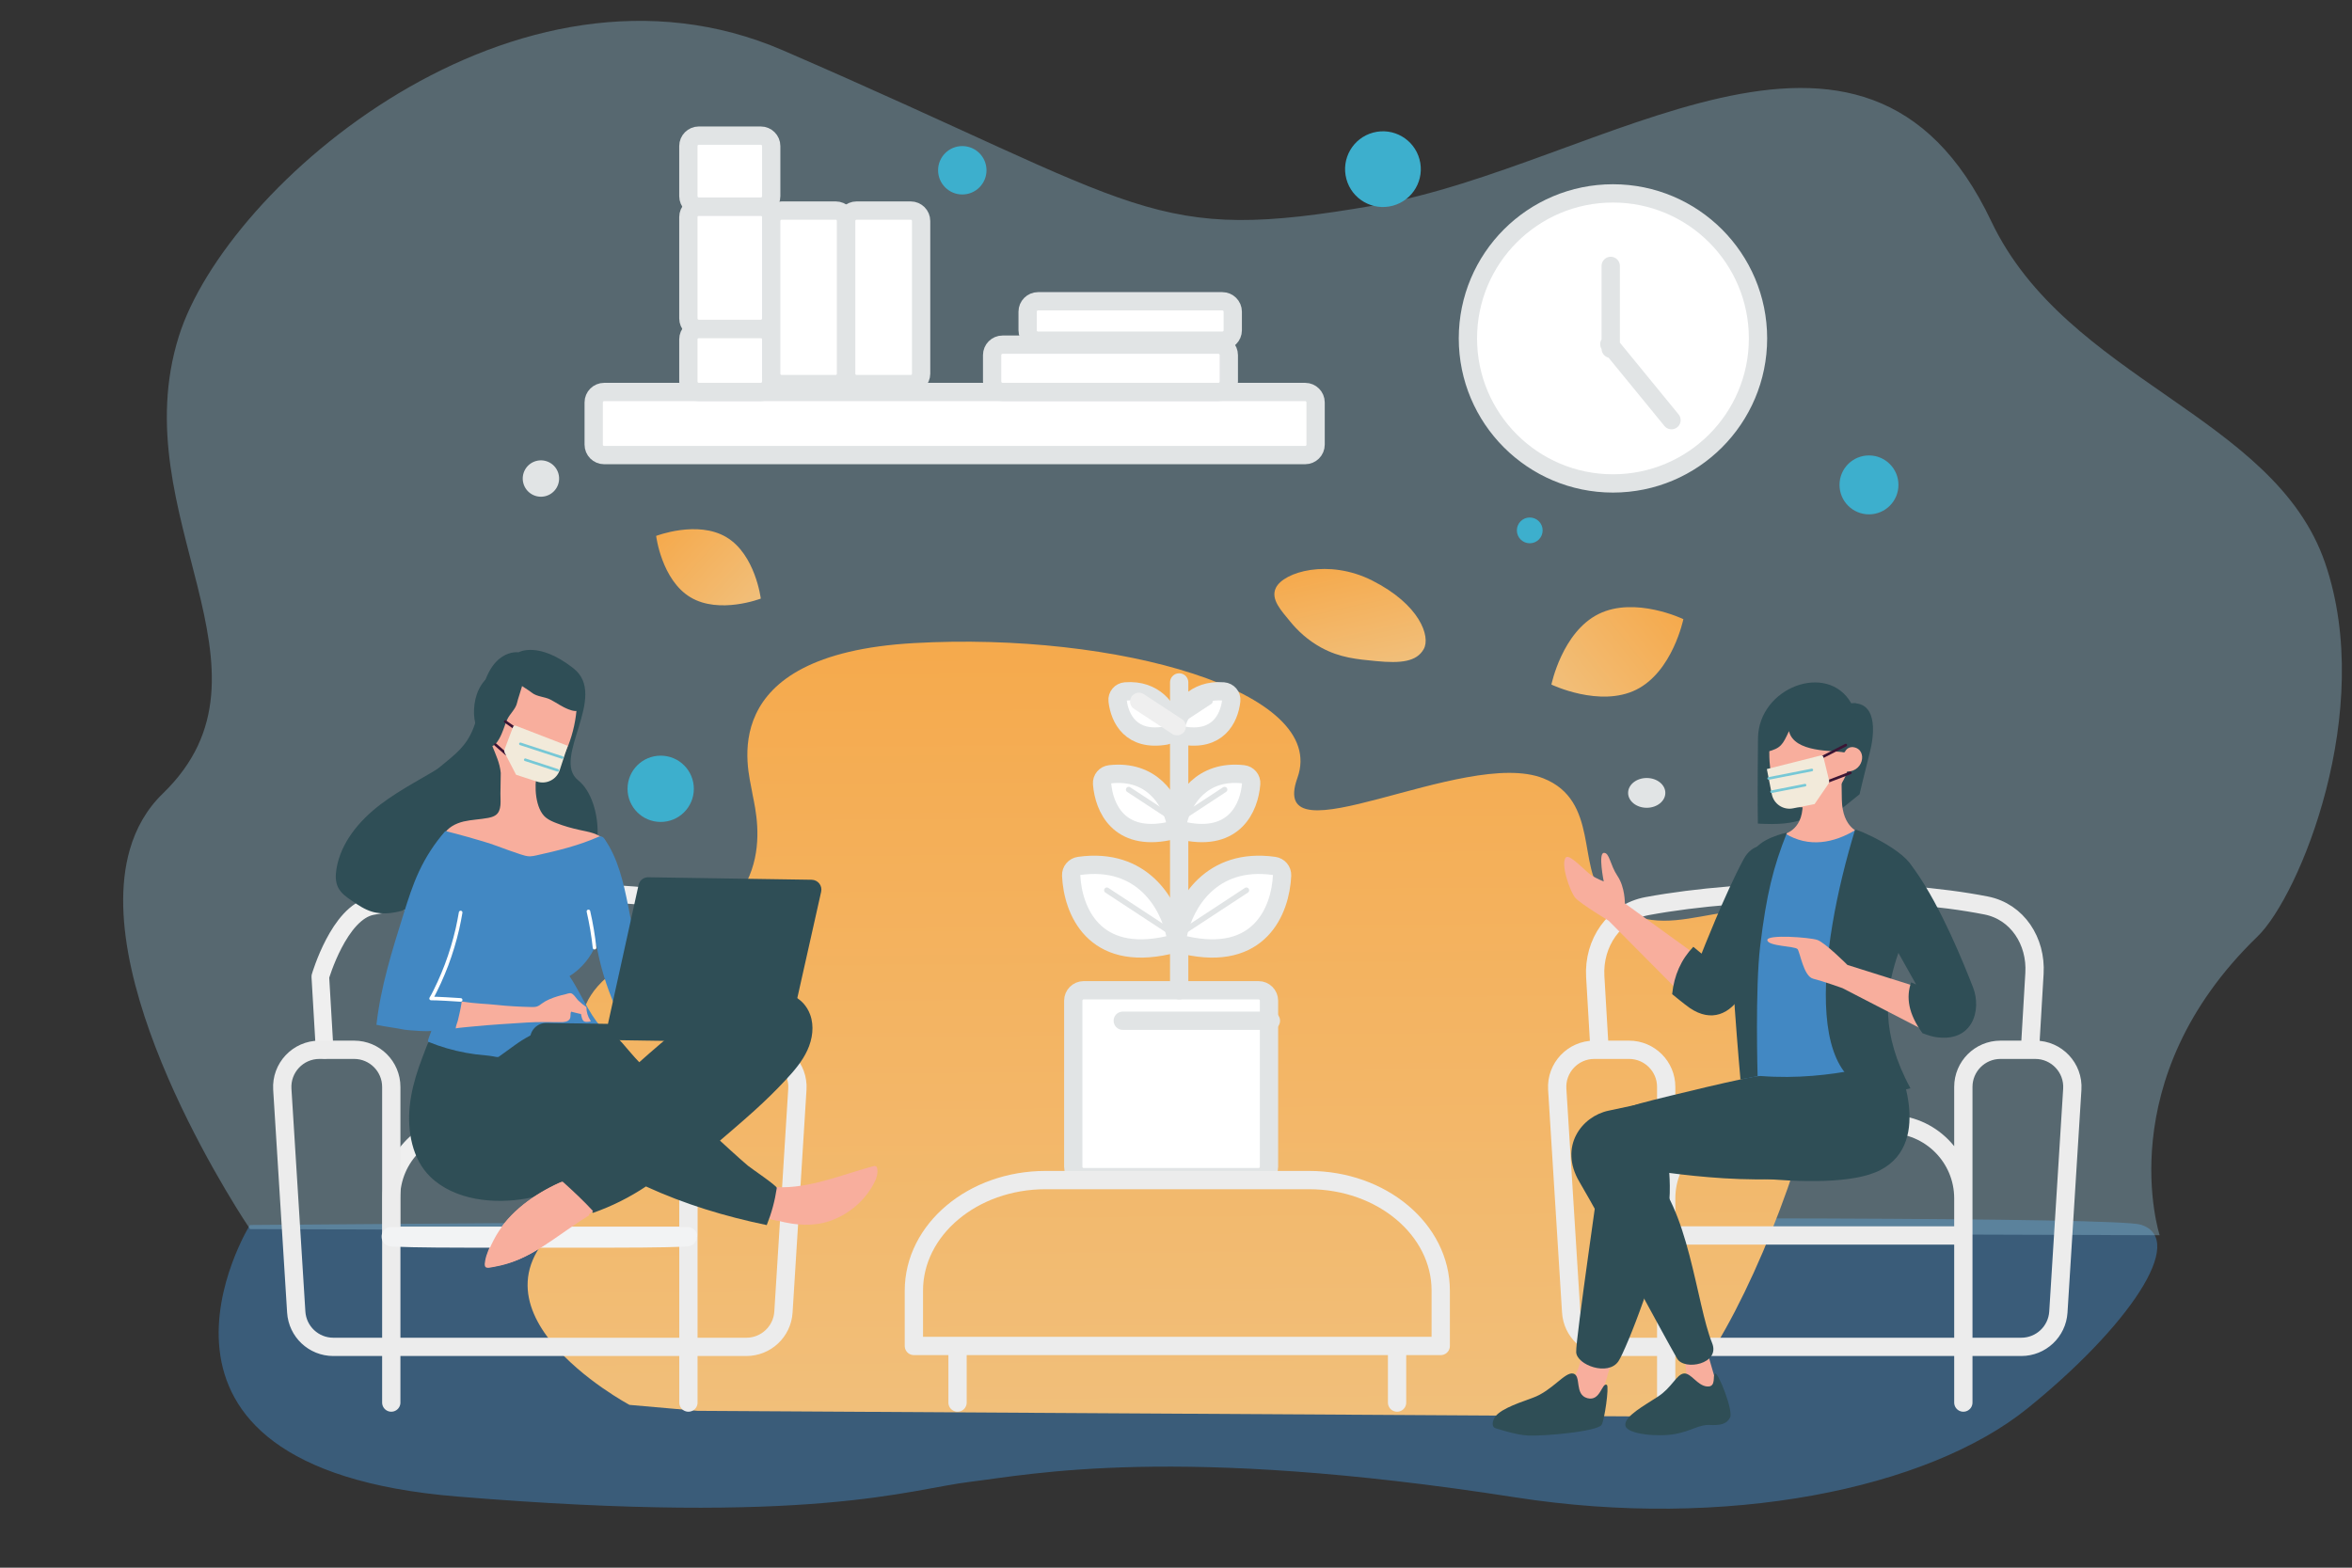 <?xml version="1.0" encoding="UTF-8" standalone="no"?>
<!DOCTYPE svg PUBLIC "-//W3C//DTD SVG 1.1//EN" "http://www.w3.org/Graphics/SVG/1.1/DTD/svg11.dtd">

<!-- Created with Vectornator (http://vectornator.io/) -->
<svg height="100%" stroke-miterlimit="10" style="fill-rule:nonzero;clip-rule:evenodd;stroke-linecap:round;stroke-linejoin:round;" version="1.1" viewBox="0 0 900 600" width="100%" xml:space="preserve" xmlns="http://www.w3.org/2000/svg" xmlns:vectornator="http://vectornator.io" xmlns:xlink="http://www.w3.org/1999/xlink">
<rect x="0" y="0" width="900" height="600" fill="#333333" stroke="none"/>
<defs>
<linearGradient gradientTransform="matrix(1 0 0 1 -2.84217e-14 -2.84217e-14)" gradientUnits="userSpaceOnUse" id="LinearGradient" x1="526.424" x2="502.103" y1="279.963" y2="170.673">
<stop offset="0" stop-color="#efcb94"/>
<stop offset="0.972" stop-color="#f9941e"/>
</linearGradient>
<linearGradient gradientTransform="matrix(1 0 0 1 -2.84217e-14 -2.84217e-14)" gradientUnits="userSpaceOnUse" id="LinearGradient_2" x1="572.565" x2="687.539" y1="285.546" y2="194.601">
<stop offset="0" stop-color="#efcb94"/>
<stop offset="0.972" stop-color="#f9941e"/>
</linearGradient>
<linearGradient gradientTransform="matrix(1 0 0 1 -2.84217e-14 -2.84217e-14)" gradientUnits="userSpaceOnUse" id="LinearGradient_3" x1="306.985" x2="218.03" y1="249.926" y2="167.276">
<stop offset="0" stop-color="#efcb94"/>
<stop offset="0.972" stop-color="#f9941e"/>
</linearGradient>
<linearGradient gradientTransform="matrix(1 0 0 1 -2.84217e-14 -2.84217e-14)" gradientUnits="userSpaceOnUse" id="LinearGradient_4" x1="461.927" x2="456.491" y1="708.362" y2="-77.043">
<stop offset="0" stop-color="#efcb94"/>
<stop offset="0.972" stop-color="#f9941e"/>
</linearGradient>
</defs>
<g id="Untitled" vectornator:layerName="Untitled">
<path d="M95.627 468.837C95.627 468.837 38.276 561.508 174.805 572.754C311.334 584 347.957 569.938 371.266 567.131C394.576 564.324 449.659 552.771 579.914 573.089C660.31 585.63 737.554 569.955 775.844 539.007C814.134 508.058 837.443 474.329 819.128 468.706C800.812 463.083 95.627 468.837 95.627 468.837Z" fill="#4288c3" fill-opacity="0.487" fill-rule="evenodd" opacity="1" stroke="none"/>
<path d="M95.677 470.414C95.677 470.414 34.037 379.492 49.671 325.166C52.009 317.044 56.074 309.74 62.33 303.68C111.001 256.533 46.905 197.523 68.412 128.776C86.611 70.596 197.694-24.837 299.595 19.268C440.297 80.172 439.635 93.57 526.211 78.58C612.787 63.591 713.188-18 761.951 84.663C790.849 145.5 870.295 158.847 889.708 215.462C909.122 272.076 879.88 342.934 863.844 358.426C806.986 413.398 826.4 472.752 826.4 472.752L95.677 470.414Z" fill="#96c5da" fill-opacity="0.362" fill-rule="evenodd" opacity="1" stroke="none"/>
<path d="M544.807 248.402C542.078 253.272 536.102 253.941 526.528 253.015C519.327 252.318 512.761 251.779 505.56 247.853C500.52 245.106 496.53 241.391 493.618 237.783C490.463 233.874 486.058 229.412 488.217 224.98C491.185 218.891 508.344 213.763 525.006 222.149C543.309 231.364 547.476 243.642 544.807 248.402Z" fill="url(#LinearGradient)" fill-rule="evenodd" opacity="1" stroke="none"/>
<path d="M626.094 263.977C612.155 270.892 593.653 262.001 593.653 262.001C593.653 262.001 597.765 241.902 611.712 234.997C625.652 228.082 644.146 236.964 644.146 236.964C644.146 236.964 640.034 257.062 626.094 263.977Z" fill="url(#LinearGradient_2)" fill-rule="evenodd" opacity="1" stroke="none"/>
<path d="M264.204 228.598C275.259 235.224 291.12 229.099 291.12 229.099C291.12 229.099 289.046 212.233 277.984 205.615C266.929 198.989 251.075 205.107 251.075 205.107C251.075 205.107 253.148 221.972 264.204 228.598Z" fill="url(#LinearGradient_3)" fill-rule="evenodd" opacity="1" stroke="none"/>
<path d="M726.446 185.583C726.446 191.811 721.398 196.859 715.17 196.859C708.942 196.859 703.894 191.811 703.894 185.583C703.894 179.355 708.942 174.307 715.17 174.307C721.398 174.307 726.446 179.355 726.446 185.583Z" fill="#3dafcd" fill-rule="evenodd" opacity="1" stroke="none"/>
<path d="M265.5 301.898C265.5 308.904 259.821 314.583 252.815 314.583C245.809 314.583 240.13 308.904 240.13 301.898C240.13 294.892 245.809 289.213 252.815 289.213C259.821 289.213 265.5 294.892 265.5 301.898Z" fill="#3dafcd" fill-rule="evenodd" opacity="1" stroke="none"/>
<path d="M590.298 202.994C590.298 200.27 588.089 198.061 585.365 198.061C582.641 198.061 580.432 200.27 580.432 202.994C580.432 205.718 582.641 207.927 585.365 207.927C588.089 207.927 590.298 205.718 590.298 202.994Z" fill="#3dafcd" fill-rule="evenodd" opacity="1" stroke="none"/>
<path d="M540.163 407.542C540.163 404.039 537.323 401.199 533.82 401.199C530.317 401.199 527.477 404.039 527.477 407.542C527.477 411.045 530.317 413.885 533.82 413.885C537.323 413.885 540.163 411.045 540.163 407.542Z" fill="#e1e4e5" fill-rule="evenodd" opacity="1" stroke="none"/>
<path d="M216.542 340.564C216.542 335.505 212.44 331.403 207.381 331.403C202.322 331.403 198.22 335.505 198.22 340.564C198.22 345.623 202.322 349.725 207.381 349.725C212.44 349.725 216.542 345.623 216.542 340.564Z" fill="#e1e4e5" fill-rule="evenodd" opacity="1" stroke="none"/>
<path d="M283.385 123.666C283.385 119.815 280.263 116.693 276.412 116.693C272.561 116.693 269.439 119.815 269.439 123.666C269.439 127.517 272.561 130.639 276.412 130.639C280.263 130.639 283.385 127.517 283.385 123.666Z" fill="#e1e4e5" fill-rule="evenodd" opacity="1" stroke="none"/>
<path d="M621.979 170.22C621.979 165.939 618.508 162.468 614.227 162.468C609.946 162.468 606.475 165.939 606.475 170.22C606.475 174.501 609.946 177.972 614.227 177.972C618.508 177.972 621.979 174.501 621.979 170.22Z" fill="#e1e4e5" fill-rule="evenodd" opacity="1" stroke="none"/>
<path d="M205.186 176.425C201.473 177.42 199.269 181.237 200.264 184.95C201.259 188.664 205.076 190.867 208.789 189.872C212.503 188.877 214.706 185.06 213.711 181.347C212.716 177.633 208.899 175.43 205.186 176.425Z" fill="#e1e4e5" fill-rule="evenodd" opacity="1" stroke="none"/>
<path d="M377.485 65.17C377.485 60.055 373.339 55.909 368.224 55.909C363.109 55.909 358.963 60.055 358.963 65.17C358.963 70.285 363.109 74.431 368.224 74.431C373.339 74.431 377.485 70.285 377.485 65.17Z" fill="#3dafcd" fill-rule="evenodd" opacity="1" stroke="none"/>
<path d="M637.247 303.462C637.247 300.315 634.057 297.763 630.123 297.763C626.189 297.763 622.999 300.315 622.999 303.462C622.999 306.609 626.189 309.161 630.123 309.161C634.057 309.161 637.247 306.609 637.247 303.462Z" fill="#e1e4e5" fill-rule="evenodd" opacity="1" stroke="none"/>
<path d="M525.438 50.749C517.709 52.82 513.122 60.764 515.193 68.493C517.264 76.222 525.208 80.809 532.937 78.738C540.666 76.667 545.253 68.723 543.182 60.994C541.111 53.265 533.166 48.678 525.438 50.749Z" fill="#3dafcd" fill-rule="evenodd" opacity="1" stroke="none"/>
<path d="M634.68 357.149L634.866 357.149C635.97 372.785 647.598 373.025 647.598 373.025C647.598 373.025 634.775 373.276 634.775 391.342C634.775 373.276 621.953 373.025 621.953 373.025C621.953 373.025 633.576 372.785 634.68 357.149ZM310.455 391.651L310.62 391.651C311.6 405.802 321.917 406.02 321.917 406.02C321.917 406.02 310.54 406.246 310.54 422.598C310.54 406.246 299.162 406.02 299.162 406.02C299.162 406.02 309.476 405.802 310.455 391.651Z" fill="#e1e4e5" fill-rule="evenodd" opacity="1" stroke="none"/>
<path d="M349.718 246.131C427.186 241.746 508.406 264.588 496.468 297.701C484.528 330.814 560.297 285.94 590.532 297.879C612.059 306.378 603.454 332.252 613.868 342.678C637.745 366.582 662.167 336.481 692.557 354.542C722.946 372.604 660.727 541.173 628.979 542.115L266.87 539.968L240.883 537.69C240.883 537.69 169.003 499.345 220.422 463.972C255.19 440.055 230.174 422.686 226.392 411.737C222.051 399.164 211.921 377.207 256.059 361.094C300.197 344.982 288.802 309.92 287.715 302.661C286.631 295.399 272.252 250.517 349.718 246.131Z" fill="url(#LinearGradient_4)" fill-rule="evenodd" opacity="1" stroke="none"/>
<path d="M414.687 379.003L481.585 379.003C483.794 379.003 485.585 380.794 485.585 383.003L485.585 446.535C485.585 448.744 483.794 450.535 481.585 450.535L414.687 450.535C412.478 450.535 410.687 448.744 410.687 446.535L410.687 383.003C410.687 380.794 412.478 379.003 414.687 379.003Z" fill="#ffffff" fill-rule="evenodd" opacity="1" stroke="#e1e4e5" stroke-linecap="butt" stroke-linejoin="miter" stroke-width="7"/>
<path d="M429.636 390.668L486.314 390.668M451.215 261.186L451.215 379.003" fill="none" fill-rule="evenodd" opacity="1" stroke="#e1e4e5" stroke-linecap="butt" stroke-linejoin="miter" stroke-width="7"/>
<path d="M487.514 331.408C463.315 328.022 453.195 346.027 450.753 357.627C450.354 359.52 451.596 361.32 453.483 361.748C482 368.215 489.974 348.471 490.595 335.067C490.68 333.231 489.335 331.662 487.514 331.408Z" fill="#ffffff" fill-rule="evenodd" opacity="1" stroke="#e1e4e5" stroke-linecap="butt" stroke-linejoin="miter" stroke-width="7"/>
<path d="M450.003 358.405L476.933 340.732" fill="none" fill-rule="evenodd" opacity="1" stroke="#e1e4e5" stroke-linecap="butt" stroke-linejoin="miter" stroke-width="2.121"/>
<path d="M475.733 296.333C459.882 294.574 452.851 306.012 450.823 314.068C450.351 315.944 451.606 317.762 453.503 318.145C472.294 321.943 478.026 309.241 478.767 299.952C478.913 298.119 477.56 296.536 475.733 296.333Z" fill="#ffffff" fill-rule="evenodd" opacity="1" stroke="#e1e4e5" stroke-linecap="butt" stroke-linejoin="miter" stroke-width="7"/>
<path d="M449.512 314.716L468.588 302.198" fill="none" fill-rule="evenodd" opacity="1" stroke="#e1e4e5" stroke-linecap="butt" stroke-linejoin="miter" stroke-width="2.121"/>
<path d="M468.161 264.621C457.033 263.738 451.803 271.53 450.051 277.493C449.506 279.349 450.748 281.18 452.653 281.514C465.941 283.845 470.351 275.079 471.141 268.192C471.351 266.365 469.995 264.766 468.161 264.621Z" fill="#ffffff" fill-rule="evenodd" opacity="1" stroke="#e1e4e5" stroke-linecap="butt" stroke-linejoin="miter" stroke-width="7"/>
<path d="M448.389 278.06L462.976 268.487" fill="none" fill-rule="evenodd" opacity="1" stroke="#e1e4e5" stroke-linecap="butt" stroke-linejoin="miter" stroke-width="2.121"/>
<path d="M412.966 331.408C437.166 328.022 447.285 346.027 449.728 357.627C450.126 359.52 448.884 361.32 446.997 361.748C418.481 368.215 410.506 348.471 409.886 335.067C409.801 333.231 411.145 331.662 412.966 331.408Z" fill="#ffffff" fill-rule="evenodd" opacity="1" stroke="#e1e4e5" stroke-linecap="butt" stroke-linejoin="miter" stroke-width="7"/>
<path d="M450.477 358.405L423.547 340.732" fill="none" fill-rule="evenodd" opacity="1" stroke="#e1e4e5" stroke-linecap="butt" stroke-linejoin="miter" stroke-width="2.121"/>
<path d="M424.748 296.333C440.599 294.574 447.629 306.012 449.657 314.068C450.13 315.944 448.874 317.762 446.978 318.145C428.186 321.943 422.454 309.241 421.713 299.952C421.567 298.119 422.92 296.536 424.748 296.333Z" fill="#ffffff" fill-rule="evenodd" opacity="1" stroke="#e1e4e5" stroke-linecap="butt" stroke-linejoin="miter" stroke-width="7"/>
<path d="M450.968 314.717L431.893 302.199" fill="none" fill-rule="evenodd" opacity="1" stroke="#e1e4e5" stroke-linecap="butt" stroke-linejoin="miter" stroke-width="2.121"/>
<path d="M430.635 264.621C441.763 263.738 446.993 271.53 448.745 277.493C449.29 279.349 448.048 281.18 446.143 281.514C432.855 283.845 428.445 275.079 427.655 268.192C427.445 266.365 428.801 264.766 430.635 264.621Z" fill="#ffffff" fill-rule="evenodd" opacity="1" stroke="#e1e4e5" stroke-linecap="butt" stroke-linejoin="miter" stroke-width="7"/>
<path d="M450.407 278.06L435.82 268.487M124.223 401.785L122.576 373.787C122.576 373.787 129.765 349.142 142.403 346.801C180.979 339.656 236.68 339.575 272.151 346.558C284.156 348.922 291.365 360.279 290.646 372.493L288.923 401.785M149.722 458.636C149.722 442.937 162.449 430.21 178.148 430.21L234.998 430.21C250.697 430.21 263.424 442.937 263.424 458.636L263.424 472.848L149.722 472.848C149.722 472.848 149.722 458.636 149.722 458.636Z" fill="none" fill-rule="evenodd" opacity="1" stroke="#efefef" stroke-linecap="butt" stroke-linejoin="miter" stroke-width="6.757"/>
<path d="M108.028 416.884C107.517 408.702 114.015 401.785 122.213 401.785L135.51 401.785C143.359 401.785 149.723 408.148 149.723 415.997L149.723 515.486L127.543 515.486C120.038 515.486 113.826 509.651 113.358 502.16C113.358 502.16 108.028 416.884 108.028 416.884ZM305.118 416.884C305.63 408.702 299.131 401.785 290.933 401.785L277.637 401.785C269.787 401.785 263.424 408.148 263.424 415.997L263.424 515.486L285.603 515.486C293.109 515.486 299.32 509.651 299.788 502.16C299.788 502.16 305.118 416.884 305.118 416.884ZM149.722 515.486L149.722 536.805M263.424 515.486L263.424 536.805M263.424 515.486L149.722 515.486M366.407 515.486L366.407 536.805M534.593 515.486L534.593 536.805M349.699 493.974C349.699 470.599 372.264 451.649 400.1 451.649L500.9 451.649C528.736 451.649 551.301 470.599 551.301 493.974L551.301 515.137L349.699 515.137L349.699 493.974ZM612.077 401.785L610.43 373.787C609.676 360.957 617.619 349.142 630.257 346.801C668.833 339.656 724.534 339.575 760.005 346.558C772.01 348.922 779.219 360.279 778.5 372.493L776.777 401.785M637.576 458.636C637.576 442.937 650.302 430.21 666.001 430.21L722.852 430.21C738.551 430.21 751.278 442.937 751.278 458.636L751.278 472.848L637.576 472.848C637.576 472.848 637.576 458.636 637.576 458.636ZM595.882 416.884C595.371 408.702 601.869 401.785 610.067 401.785L623.364 401.785C631.213 401.785 637.576 408.148 637.576 415.997L637.576 515.486L615.397 515.486C607.892 515.486 601.68 509.651 601.212 502.16C601.212 502.16 595.882 416.884 595.882 416.884ZM792.972 416.884C793.483 408.702 786.985 401.785 778.787 401.785L765.49 401.785C757.641 401.785 751.278 408.148 751.278 415.997L751.278 515.486L773.457 515.486C780.962 515.486 787.174 509.651 787.642 502.16C787.642 502.16 792.972 416.884 792.972 416.884ZM637.576 515.486L637.576 536.805M751.278 515.486L751.278 536.805M751.278 515.486L637.576 515.486" fill="none" fill-rule="evenodd" opacity="1" stroke="#ececec" stroke-linecap="butt" stroke-linejoin="miter" stroke-width="7"/>
<path d="M231.179 150.024L499.421 150.024C501.63 150.024 503.421 151.815 503.421 154.024L503.421 170.176C503.421 172.385 501.63 174.176 499.421 174.176L231.179 174.176C228.97 174.176 227.179 172.385 227.179 170.176L227.179 154.024C227.179 151.815 228.97 150.024 231.179 150.024Z" fill="#ffffff" fill-rule="evenodd" opacity="1" stroke="#e1e4e5" stroke-linecap="butt" stroke-linejoin="miter" stroke-width="7"/>
<path d="M267.407 125.871L291.107 125.871C293.316 125.871 295.107 127.662 295.107 129.871L295.107 146.023C295.107 148.232 293.316 150.023 291.107 150.023L267.407 150.023C265.198 150.023 263.407 148.232 263.407 146.023L263.407 129.871C263.407 127.662 265.198 125.871 267.407 125.871Z" fill="#ffffff" fill-rule="evenodd" opacity="1" stroke="#e1e4e5" stroke-linecap="butt" stroke-linejoin="miter" stroke-width="7"/>
<path d="M267.407 79.076L291.107 79.076C293.316 79.076 295.107 80.867 295.107 83.076L295.107 121.871C295.107 124.08 293.316 125.871 291.107 125.871L267.407 125.871C265.198 125.871 263.407 124.08 263.407 121.871L263.407 83.076C263.407 80.867 265.198 79.076 267.407 79.076Z" fill="#ffffff" fill-rule="evenodd" opacity="1" stroke="#e1e4e5" stroke-linecap="butt" stroke-linejoin="miter" stroke-width="7"/>
<path d="M299.107 80.586L319.788 80.586C321.997 80.586 323.788 82.377 323.788 84.586L323.788 143.005C323.788 145.214 321.997 147.005 319.788 147.005L299.107 147.005C296.898 147.005 295.107 145.214 295.107 143.005L295.107 84.586C295.107 82.377 296.898 80.586 299.107 80.586Z" fill="#ffffff" fill-rule="evenodd" opacity="1" stroke="#e1e4e5" stroke-linecap="butt" stroke-linejoin="miter" stroke-width="7"/>
<path d="M327.788 80.586L348.469 80.586C350.678 80.586 352.469 82.377 352.469 84.586L352.469 143.005C352.469 145.214 350.678 147.005 348.469 147.005L327.788 147.005C325.579 147.005 323.788 145.214 323.788 143.005L323.788 84.586C323.788 82.377 325.579 80.586 327.788 80.586Z" fill="#ffffff" fill-rule="evenodd" opacity="1" stroke="#e1e4e5" stroke-linecap="butt" stroke-linejoin="miter" stroke-width="7"/>
<path d="M470.211 135.909L470.211 146.023C470.211 148.232 468.42 150.023 466.211 150.023L383.64 150.023C381.431 150.023 379.64 148.232 379.64 146.023L379.64 135.909C379.64 133.7 381.431 131.909 383.64 131.909L466.211 131.909C468.42 131.909 470.211 133.7 470.211 135.909Z" fill="#ffffff" fill-rule="evenodd" opacity="1" stroke="#e1e4e5" stroke-linecap="butt" stroke-linejoin="miter" stroke-width="7"/>
<path d="M471.721 119.304L471.721 126.399C471.721 128.608 469.93 130.399 467.721 130.399L397.226 130.399C395.017 130.399 393.226 128.608 393.226 126.399L393.226 119.304C393.226 117.095 395.017 115.304 397.226 115.304L467.721 115.304C469.93 115.304 471.721 117.095 471.721 119.304Z" fill="#ffffff" fill-rule="evenodd" opacity="1" stroke="#e1e4e5" stroke-linecap="butt" stroke-linejoin="miter" stroke-width="7"/>
<path d="M267.407 51.905L291.107 51.905C293.316 51.905 295.107 53.696 295.107 55.905L295.107 75.076C295.107 77.285 293.316 79.076 291.107 79.076L267.407 79.076C265.198 79.076 263.407 77.285 263.407 75.076L263.407 55.905C263.407 53.696 265.198 51.905 267.407 51.905Z" fill="#ffffff" fill-rule="evenodd" opacity="1" stroke="#e1e4e5" stroke-linecap="butt" stroke-linejoin="miter" stroke-width="7"/>
<path d="M561.7 129.519C561.7 98.865 586.55 74.015 617.204 74.015C647.858 74.015 672.708 98.865 672.708 129.519C672.708 160.173 647.858 185.023 617.204 185.023C586.55 185.023 561.7 160.173 561.7 129.519Z" fill="#ffffff" fill-rule="evenodd" opacity="1" stroke="#e1e4e5" stroke-linecap="butt" stroke-linejoin="miter" stroke-width="7"/>
<path d="M616.346 133.484L616.346 101.768M639.603 160.809L615.816 131.736" fill="none" fill-rule="evenodd" opacity="1" stroke="#e1e4e5" stroke-linecap="butt" stroke-linejoin="miter" stroke-width="7"/>
<path d="M642.289 514.897C642.289 514.897 648.191 526.818 643.352 530.575C638.507 534.332 625.707 541.373 625.707 541.373L659.618 539.242L652.08 513.243C652.08 513.243 642.289 514.897 642.289 514.897Z" fill="#f8ae9d" fill-rule="evenodd" opacity="1" stroke="none"/>
<path d="M656.259 525.685C655.192 526.194 656.947 530.984 653.192 530.647C649.439 530.311 647.082 525.36 644.314 525.682C641.545 526.003 639.787 530.988 634.517 534.461C629.247 537.935 621.433 542.077 621.957 545.568C622.48 549.06 634.776 549.995 641.006 548.839C647.235 547.684 650.143 545.18 654.185 545.38C658.226 545.579 660.766 545.085 662.033 542.489C663.299 539.894 657.491 525.097 656.259 525.685ZM693.373 409.83C683.106 410.288 625.967 422.926 615.586 425.073C605.204 427.22 596.428 438.839 604.344 452.292C613.235 467.394 636.176 510.283 641.746 519.951C644.503 524.736 658.411 522.053 655.144 514.021C649.054 499.048 646.225 461.435 630.699 447.721C630.699 447.721 682.915 456.808 705.47 446.399C721.863 438.832 718.155 408.722 693.373 409.83Z" fill="#2f4e56" fill-rule="evenodd" opacity="1" stroke="none"/>
<path d="M621.754 345.746C621.754 345.746 621.87 339.643 618.948 335.278C616.026 330.912 615.91 326.275 613.699 326.427C611.487 326.579 613.677 337.357 613.677 337.357C613.677 337.357 610.871 336.285 608.855 334.929C606.84 333.573 600.728 326.889 599.299 328.073C596.877 330.092 600.778 341.476 602.903 343.752C605.034 346.029 615.554 352.391 615.554 352.391L646.533 383.601L651.166 367.033C651.166 367.033 621.754 345.746 621.754 345.746Z" fill="#f8ae9d" fill-rule="evenodd" opacity="1" stroke="none"/>
<path d="M683.72 342.991C678.945 354.068 670.2 374.416 666.595 380.487C662.078 388.089 654.954 391.439 646.613 385.798C644.868 384.618 639.856 380.49 639.856 380.49C640.598 373.264 643.298 367.225 647.951 362.369L651.111 364.984C651.111 364.984 660.074 342.009 667.283 328.7C673.527 317.185 690.99 326.152 683.72 342.991ZM704.36 299.996L704.36 309.797L711.558 304.002C711.558 304.002 713.77 294.611 715.569 287.637C716.698 283.263 719.447 268.461 708.38 269.155C699.314 253.174 672.912 263.065 672.702 282.589C672.449 306.071 672.655 315.213 672.655 315.213C687.585 316.07 695.989 313.912 704.36 299.996Z" fill="#2f4e56" fill-rule="evenodd" opacity="1" stroke="none"/>
<path d="M711.713 318.657C711.713 318.657 705.017 317.085 704.785 306.114C704.553 295.143 704.716 291.399 704.716 291.399L689.968 291.132C689.968 291.132 689.807 303.359 689.805 307.782C689.798 318.535 681.891 319.416 681.891 319.416C681.891 319.416 683.242 328.288 696.606 329.04C707.04 329.627 711.713 318.657 711.713 318.657Z" fill="#f8ae9d" fill-rule="evenodd" opacity="1" stroke="none"/>
<path d="M708.154 285.92C714.733 285.666 713.66 295.297 706.826 295.284C706.826 295.284 702.856 308.966 689.074 308.966C677.882 308.966 677.154 293.019 677.052 289.838C676.943 286.446 676.929 275.303 676.929 275.303L708.41 275.289C708.41 275.289 708.154 285.92 708.154 285.92Z" fill="#f8ae9d" fill-rule="evenodd" opacity="1" stroke="none"/>
<path d="M708.663 285.857C705.937 286.307 706.267 288.112 705.526 287.954C701.761 287.154 686.523 288.209 684.56 279.83C682.119 285.065 681.522 286.352 676.146 287.757L676.146 272.416L710.149 269.155C710.149 269.155 709.621 285.698 708.663 285.857Z" fill="#2f4e56" fill-rule="evenodd" opacity="1" stroke="none"/>
<path d="M710.217 317.535C701.814 322.681 692.1 324.568 683.058 318.979C668.301 348.077 664.624 382.794 668.173 421.165C689.691 429.684 707.777 428.009 723.174 418.272C723.174 418.272 710.217 317.535 710.217 317.535Z" fill="#4288c3" fill-rule="evenodd" opacity="1" stroke="none"/>
<path d="M605.505 515.376C605.505 515.376 605.683 529.407 594.121 534.653C582.567 539.898 574.335 539.582 575.383 543.638C576.431 547.693 606.505 547.529 609.314 544.358C611.707 541.66 616.913 516.537 618.346 518.458C618.346 518.458 605.505 515.376 605.505 515.376Z" fill="#f8ae9d" fill-rule="evenodd" opacity="1" stroke="none"/>
<path d="M614.859 530.03C612.931 529.007 612.45 536.493 607.405 535.119C602.359 533.745 605.205 526.536 602.035 525.711C598.866 524.886 593.978 532.317 586.502 534.982C579.026 537.646 572.97 539.912 571.604 543.15C570.426 545.934 572.068 546.548 572.068 546.548C572.068 546.548 579.983 549.236 584.698 549.421C591.547 549.69 610.985 547.837 612.808 545.391C613.928 543.89 615.823 530.543 614.859 530.03ZM725.539 405.493C725.539 405.493 740.464 437.013 719.489 447.837C699.205 458.304 638.48 445.924 638.48 445.924C638.48 445.924 639.565 454.661 638.48 462.452C635.646 482.802 622.167 516.707 619.316 520.967C615.372 526.858 603.359 522.415 603.133 517.51C602.907 512.604 612.189 449.954 613.6 438.007C615.005 426.059 619.438 424.323 632.387 421.057C635.362 420.307 670.541 411.565 673.763 411.819C701.454 414.009 725.539 405.493 725.539 405.493Z" fill="#2f4e56" fill-rule="evenodd" opacity="1" stroke="none"/>
<path d="M709.85 317.558C695.934 363.144 687.589 427.773 731.05 416.529C707.963 374.022 739.349 354.89 732.235 332.922C729.803 325.411 710.032 316.969 709.85 317.558ZM683.795 318.66C678.485 331.979 675.932 342.43 673.55 361.981C671.564 378.264 672.558 411.865 672.558 411.865L665.996 413.155C665.996 413.155 661.304 361.243 662.873 354.559C665.505 343.343 667.288 336.789 670.764 326.536C672.679 320.908 683.795 318.66 683.795 318.66Z" fill="#2f4e56" fill-rule="evenodd" opacity="1" stroke="none"/>
<path d="M706.928 369.31C706.928 369.31 698.359 360.731 695.392 359.735C692.425 358.739 676.17 357.543 676.28 359.793C676.405 362.203 686.864 362.065 687.831 363.251C688.799 364.436 690.144 373.665 693.8 374.575C697.449 375.485 705.012 378.179 705.012 378.179L738.681 395.575L735.094 378.18C735.094 378.18 706.928 369.31 706.928 369.31Z" fill="#f8ae9d" fill-rule="evenodd" opacity="1" stroke="none"/>
<path d="M732.716 332.984C742.929 347.398 751.648 369.353 754.995 377.913C758.342 386.473 754.966 399.384 740.249 396.849C738.496 396.548 735.646 395.438 735.646 395.438C730.235 388.02 729.285 381.652 731.305 375.981L733.208 376.785C733.208 376.785 718.581 350.857 715.009 343.907C709.043 332.299 723.72 320.285 732.716 332.984Z" fill="#2f4e56" fill-rule="evenodd" opacity="1" stroke="none"/>
<path d="M317.403 467.355C324.463 464.97 330.582 459.889 334.155 453.373C335.164 451.576 335.988 449.512 335.717 447.468C335.648 447.052 335.542 446.559 335.167 446.365C334.83 446.171 334.376 446.277 333.996 446.385C322.204 449.566 309.737 454.928 297.36 454.362C296.793 454.354 296.228 454.307 295.733 454.527C295.125 454.782 294.739 455.342 294.466 455.942C293.53 457.892 292.719 461.58 293.025 463.775C293.401 466.386 295.925 466.764 298.145 467.327C304.464 468.933 311.102 469.487 317.403 467.355Z" fill="#f8ae9d" fill-rule="evenodd" opacity="1" stroke="none"/>
<path d="M318.492 452.72C319.442 452.319 320.43 451.918 321.45 451.896C322.47 451.874 323.594 452.42 323.919 453.406C324.135 454.089 323.936 454.804 323.662 455.442C322.919 457.092 321.615 458.431 320.237 459.619C314.959 464.07 308.196 466.762 301.279 467.185C298.218 467.365 295.012 467.09 292.315 465.652C293.662 464.011 293.395 461.666 293.54 459.591C293.972 453.518 299.148 455.824 303.302 455.812C308.515 455.702 313.704 454.686 318.492 452.72Z" fill="#f8ae9d" fill-rule="evenodd" opacity="1" stroke="none"/>
<path d="M129.354 339.603C128.3 337.437 128.364 334.922 128.744 332.574C130.391 322.499 137.452 314.079 145.546 307.909C153.666 301.723 162.96 297.307 171.503 291.764C173.72 290.32 175.943 288.766 178.488 287.986C181.034 287.205 183.992 287.289 186.094 288.931C187.578 290.083 188.436 291.864 188.935 293.645C190.029 297.545 189.61 301.675 188.943 305.632C188.108 310.622 186.884 315.56 184.873 320.147C183.261 323.847 180.637 327.654 176.694 328.379C175.553 332.8 173.203 336.945 169.908 340.115C166.139 343.751 161.361 346.128 156.402 347.788C151.833 349.321 146.835 350.322 142.239 348.891C139.511 348.058 137.109 346.454 134.759 344.818C132.662 343.425 130.487 341.9 129.354 339.603ZM170.649 332.884L173.346 328.602C172.775 328.652 172.214 328.784 171.68 328.995C170.199 329.636 169.307 331.969 170.649 332.884Z" fill="#2f4e56" fill-rule="evenodd" opacity="1" stroke="none"/>
<path d="M160.499 407.8C160.42 408.025 160.341 408.251 160.262 408.476C158.603 413.284 157.319 418.249 156.789 423.339C155.816 432.689 157.651 443.63 164.685 450.421C174.063 459.475 189.109 460.874 201.339 458.719C206.345 457.843 211.058 455.749 215.063 452.621C219.049 456.231 223.332 460.185 226.896 464.205C234.055 461.701 240.869 458.302 247.176 454.09C262.102 460.925 277.325 465.537 293.399 468.878C295.236 464.308 296.525 459.536 297.24 454.662C297.365 453.871 287.348 447.111 286.192 446.149C282.724 443.226 275.5 436.546 275.5 436.546C275.5 436.546 284.605 428.792 288.588 425.152C292.801 421.368 296.843 417.398 300.701 413.252C303.887 409.827 307.001 406.211 308.954 401.936C310.906 397.698 311.624 392.687 309.992 388.282C304.838 374.572 284.034 379.391 274.37 384.116C266.381 388.035 259.384 393.744 252.65 399.532C249.934 401.832 247.254 404.208 244.613 406.547C242.531 404.401 240.232 401.609 238.265 399.352C236.15 396.903 233.731 394.6 230.807 393.159C227.734 391.601 224.899 391.823 221.621 391.358C220.151 391.146 218.723 390.709 217.292 390.461C212.999 389.678 208.455 390.516 204.683 392.724C201.101 394.822 198.193 397.308 193.99 398.113C189.218 399.022 183.675 398.485 178.889 397.845C174.593 397.251 170.228 396.279 165.948 397.12C164.168 397.471 163.488 399.953 162.9 401.379C162.113 403.444 161.288 405.584 160.499 407.8ZM198.418 249.66C198.418 249.66 186.864 247.823 183.761 268.22C180.314 290.895 171.108 287.165 156.488 305.578C147.944 316.337 156.936 335.337 175.208 334.96C193.48 334.593 209.982 329.31 220.492 331.57C231.003 333.83 231.58 306.91 221.21 298.604C210.839 290.298 232.95 266.447 219.477 255.825C206.003 245.204 198.418 249.66 198.418 249.66Z" fill="#2f4e56" fill-rule="evenodd" opacity="1" stroke="none"/>
<path d="M220.631 267.598C220.771 268.355 220.796 269.149 220.745 270.054C220.439 275.343 219.302 280.55 217.376 285.485C216.199 288.413 214.758 291.298 212.72 293.722C211.874 294.729 210.915 295.658 209.664 296.017C208.374 296.375 206.75 296.426 205.471 296.104C204.343 300.77 204.813 309.575 208.841 312.884C210.072 313.884 211.535 314.511 213 315.062C215.853 316.162 218.823 317 221.797 317.65C225.184 318.381 228.876 318.928 231.255 321.419C231.553 321.725 231.848 322.145 231.729 322.559C231.649 322.822 231.458 323.008 231.229 323.155C229.356 324.675 227.039 325.508 224.724 326.304C220.662 327.677 216.491 328.822 212.25 329.589C207.82 330.39 203.245 330.773 198.759 330.29C195.291 329.897 191.868 329.015 188.719 327.456C185.421 325.82 182.043 324.485 178.63 322.923C175.743 321.595 172.896 320.079 169.77 319.541C171.248 316.731 174.33 315.154 177.4 314.408C180.47 313.699 183.68 313.635 186.786 313.04C187.809 312.829 188.832 312.58 189.71 311.951C192.116 310.213 191.457 306.351 191.495 303.822L191.617 295.818C191.259 291.999 189.684 288.803 188.302 285.308C186.193 279.951 185.757 273.865 187.615 268.38C189.473 262.933 193.699 258.201 199.128 256.282C204.557 254.364 211.073 255.444 215.242 259.435C217.884 262.005 220.039 264.304 220.631 267.598Z" fill="#f8ae9d" fill-rule="evenodd" opacity="1" stroke="none"/>
<path d="M203.935 250.579C209.346 249.975 214.277 252.625 217.933 256.732C221.008 260.175 222.816 264.72 222.725 269.287C222.712 269.939 222.638 270.65 222.271 271.236C221.293 272.64 219.168 272.123 217.578 271.498C214.988 270.497 213.059 269.035 210.711 267.801C208.362 266.568 205.511 266.748 203.409 265.045C201.425 263.403 194.611 259.945 194.428 257.271C194.196 254.003 200.182 251.335 202.685 250.791C203.043 250.68 203.46 250.629 203.935 250.579Z" fill="#2f4e56" fill-rule="evenodd" opacity="1" stroke="none"/>
<path d="M188.347 257.976C183.771 260.927 181.624 266.096 181.386 271.59C181.177 276.202 182.648 280.867 185.604 284.349C186.027 284.846 186.532 285.35 187.188 285.572C188.833 286.043 190.153 284.299 190.99 282.81C192.366 280.398 192.936 278.046 193.977 275.606C195.018 273.166 197.342 271.504 197.895 268.855C198.396 266.329 201.491 259.344 199.945 257.155C198.059 254.476 191.733 256.19 189.45 257.351C189.102 257.49 188.747 257.714 188.347 257.976Z" fill="#2f4e56" fill-rule="evenodd" opacity="1" stroke="none"/>
<path d="M229.045 320.252C229.768 319.923 230.633 320.163 231.114 320.812C236.512 328.371 238.596 337.843 240.421 346.971C242.491 357.35 244.335 367.762 246.102 378.173C246.207 378.704 246.274 379.271 246.04 379.759C245.806 380.246 245.274 380.502 244.78 380.721C241.66 382.222 238.504 383.685 235.385 385.185C232.019 377.527 229.592 369.489 228.158 361.248C226.155 366.315 222.539 370.716 217.926 373.592C221.363 378.515 225.594 388.36 229.72 392.689C230.351 393.379 234.257 392.305 235.13 392.016C235.673 393.573 233.13 391.911 233.144 393.497C230.797 393.839 227.798 392.434 225.386 392.133C222.477 391.793 219.539 391.774 216.626 392.075C211.784 392.606 207.079 394.12 202.777 396.396C200.639 397.534 198.587 398.828 196.639 400.268C194.958 401.526 190.797 404.484 190.797 404.484C190.491 404.706 189.061 404.382 188.723 404.301C187.736 404.134 186.743 404.005 185.746 403.916C183.243 403.722 180.752 403.394 178.284 402.935C173.351 402.029 168.5 400.634 163.847 398.712C163.399 398.366 164.998 395.067 165.083 394.426C164.998 395.029 155.833 394.286 154.93 394.121C151.316 393.387 147.659 392.991 144.045 392.219C145.664 377.667 150.106 363.612 154.472 349.669C156.179 344.181 157.924 338.695 160.344 333.52C162.92 328.008 166.246 322.848 170.243 318.264C170.358 318.152 170.548 318.08 170.698 318.12C172.616 318.602 184.315 321.612 190.135 323.777C193.101 324.917 196.106 325.945 199.149 326.973C200.351 327.369 201.592 327.765 202.838 327.746C203.669 327.721 204.503 327.545 205.298 327.368C213.407 325.566 221.517 323.612 229.045 320.252Z" fill="#4288c3" fill-rule="evenodd" opacity="1" stroke="none"/>
<path d="M176.269 349.244C175.935 351.316 175.488 353.424 175.041 355.494C173.954 360.191 172.559 364.812 170.866 369.327C170.001 371.579 169.099 373.794 168.084 376.006C167.576 377.094 167.069 378.181 166.523 379.268C166.251 379.792 165.978 380.355 165.706 380.879C165.473 381.329 165.202 381.74 164.969 382.152C166.594 382.101 174.611 382.564 176.271 382.702" fill="none" fill-rule="evenodd" opacity="1" stroke="#ffffff" stroke-linecap="round" stroke-linejoin="round" stroke-width="1.376"/>
<path d="M176.53 384.329C176.361 385.39 176.156 386.445 175.915 387.492L175.187 390.652C174.947 391.555 174.401 392.68 174.387 393.623C174.39 393.435 180.818 392.89 181.423 392.824C188.117 392.171 194.844 391.782 201.534 391.355C205.881 391.081 210.147 391.183 214.489 391.212C215.772 391.231 217.285 391.103 217.98 390.056C218.561 389.159 218.087 388.019 218.553 387.195C218.853 387.275 222.352 388.159 222.315 388.083C222.454 388.878 222.731 390.544 223.556 390.934C223.856 391.052 224.158 391.094 224.46 391.099C224.913 391.106 225.367 391.037 225.821 390.968C225.891 390.968 225.959 390.943 226.011 390.896C226.088 390.821 226.014 390.707 225.94 390.593C224.911 389.071 224.371 387.271 224.395 385.434C223.311 384.7 222.228 383.852 221.298 382.932C220.555 382.165 220.003 381.175 219.183 380.521C218.325 379.79 217.488 380.231 216.54 380.481C215.443 380.726 214.355 381.012 213.279 381.337C211.193 381.986 209.104 382.785 207.347 384.08C206.736 384.523 206.162 385.006 205.441 385.221C204.758 385.437 204.003 385.426 203.286 385.415C198.87 385.31 194.455 385.092 190.082 384.61C185.595 384.127 182.536 384.194 176.658 383.311C176.658 383.349 176.653 383.689 176.53 384.329Z" fill="#f8ae9d" fill-rule="evenodd" opacity="1" stroke="none"/>
<path d="M225.168 348.825C226.218 353.4 226.997 358.033 227.5 362.7" fill="none" fill-rule="evenodd" opacity="1" stroke="#ffffff" stroke-linecap="round" stroke-linejoin="round" stroke-width="1.376"/>
<path d="M314.217 341.295L301.255 399.1L202.833 397.605C202.885 394.207 205.683 391.455 209.119 391.508L232.639 391.865L244.36 338.686C244.733 336.963 246.267 335.739 248.03 335.758L310.624 336.709C313.002 336.783 314.744 338.962 314.217 341.295Z" fill="#2f4e56" fill-rule="evenodd" opacity="1" stroke="none"/>
<path d="M185.645 482.535C186.101 479.899 187.388 477.199 188.594 474.839C193.575 465.172 202.477 458.359 212.064 453.671C213.053 453.195 214.042 452.719 215.067 452.357C214.99 452.469 214.912 452.582 214.835 452.731L214.834 452.769L214.796 452.769C214.911 452.695 214.987 452.62 215.102 452.547C218.976 456.042 223.109 459.881 226.638 463.748C224.306 465.639 220.921 467.173 219.241 468.432C215.269 471.355 211.446 474.468 207.326 477.2C201.794 480.93 195.9 483.635 189.311 484.819C186.774 485.271 185.445 485.742 185.475 483.779C185.518 483.477 185.562 483.063 185.645 482.535Z" fill="#f8ae9d" fill-rule="evenodd" opacity="1" stroke="none"/>
<path d="M192.07 474.929C194.635 470.097 198.618 466.419 202.973 463.162C206.029 460.867 209.27 458.802 212.36 456.696C213.238 456.105 214.961 454.508 216.446 453.737C219.537 456.541 222.702 459.496 225.563 462.561C216.111 468.308 207.69 475.808 197.319 479.88C196.369 480.243 195.382 480.606 194.362 480.628C193.342 480.65 192.254 480.218 191.662 479.379C190.738 478.081 191.331 476.315 192.07 474.929Z" fill="#f8ae9d" fill-rule="evenodd" opacity="1" stroke="none"/>
</g>
<g id="Layer-1" vectornator:layerName="Layer 1">
<path d="M699.367 299.115L708.062 295.788" fill="#000000" fill-rule="evenodd" opacity="1" stroke="#3b1534" stroke-linecap="butt" stroke-linejoin="miter" stroke-width="1"/>
<path d="M697.016 289.915L706.296 285.16" fill="#000000" fill-rule="evenodd" opacity="1" stroke="#3b1534" stroke-linecap="butt" stroke-linejoin="miter" stroke-width="1"/>
<path d="M699.888 298.597L697.735 289.758C697.683 289.541 697.545 289.354 697.354 289.239C697.163 289.124 696.933 289.09 696.717 289.146L676.093 294.348L676.093 294.348L677.981 303.952C678.716 307.684 682.337 310.114 686.069 309.38L694.344 307.756L694.344 307.756L699.634 300.031C699.921 299.612 700.014 299.089 699.888 298.597Z" fill="#f2eada" fill-rule="evenodd" opacity="1" stroke="none"/>
<path d="M676.798 297.93L693.294 294.691" fill="#000000" fill-rule="evenodd" opacity="1" stroke="#77c8d6" stroke-linecap="butt" stroke-linejoin="miter" stroke-width="1"/>
<path d="M677.9 303.011L690.701 300.5" fill="#000000" fill-rule="evenodd" opacity="1" stroke="#77c8d6" stroke-linecap="butt" stroke-linejoin="miter" stroke-width="1"/>
<path d="M193.775 288.642L189.572 284.973" fill="#000000" fill-rule="evenodd" opacity="1" stroke="#3b1534" stroke-linecap="butt" stroke-linejoin="miter" stroke-width="1"/>
<path d="M200.108 280.889L193.333 276.14" fill="#000000" fill-rule="evenodd" opacity="1" stroke="#3b1534" stroke-linecap="butt" stroke-linejoin="miter" stroke-width="1"/>
<path d="M149.543 473.435C149.543 473.757 162.269 474.018 177.968 474.018L234.819 474.018C250.518 474.018 263.245 473.757 263.245 473.435L263.245 473.143L149.543 473.143C149.543 473.143 149.543 473.435 149.543 473.435Z" fill="none" fill-rule="evenodd" opacity="1" stroke="#f2f3f4" stroke-linecap="butt" stroke-linejoin="miter" stroke-width="7"/>
<path d="M193.093 286.752L196.308 278.242C196.386 278.032 196.545 277.864 196.749 277.773C196.953 277.682 197.185 277.676 197.393 277.758L217.228 285.437L217.228 285.437L214.183 294.739C212.998 298.353 209.108 300.323 205.493 299.14L197.478 296.518L197.478 296.518L193.17 288.206C192.936 287.755 192.908 287.225 193.093 286.752Z" fill="#f2eada" fill-rule="evenodd" opacity="1" stroke="none"/>
<path d="M215.109 289.923L199.131 284.696" fill="#000000" fill-rule="evenodd" opacity="1" stroke="#77c8d6" stroke-linecap="butt" stroke-linejoin="miter" stroke-width="1"/>
<path d="M213.395 294.831L200.996 290.778" fill="#000000" fill-rule="evenodd" opacity="1" stroke="#77c8d6" stroke-linecap="butt" stroke-linejoin="miter" stroke-width="1"/>
</g>
<g id="Layer-2" vectornator:layerName="Layer 2">
<path d="M192.021 477.465C194.586 472.633 198.569 468.955 202.924 465.698C205.98 463.403 209.221 461.338 212.311 459.232C213.189 458.641 214.912 457.044 216.397 456.273C219.488 459.077 222.653 462.032 225.514 465.097C216.062 470.844 207.641 478.344 197.27 482.416C196.32 482.779 195.333 483.142 194.313 483.164C193.293 483.186 192.205 482.754 191.613 481.915C190.689 480.617 191.282 478.851 192.021 477.465Z" fill="#f8ae9d" fill-rule="evenodd" opacity="1" stroke="none"/>
<path d="M185.949 482.32C186.405 479.684 187.692 476.984 188.898 474.624C193.879 464.957 202.781 458.144 212.368 453.456C213.357 452.98 214.346 452.504 215.371 452.142C215.294 452.254 215.216 452.367 215.139 452.516L215.138 452.554L215.1 452.554C215.215 452.48 215.291 452.405 215.406 452.332C219.28 455.827 223.413 459.666 226.942 463.533C224.61 465.424 221.225 466.958 219.545 468.217C215.573 471.14 211.75 474.253 207.63 476.985C202.098 480.715 196.204 483.42 189.615 484.604C187.078 485.056 185.749 485.527 185.779 483.564C185.822 483.262 185.866 482.848 185.949 482.32Z" fill="#f8ae9d" fill-rule="evenodd" opacity="1" stroke="none"/>
</g>
</svg>
